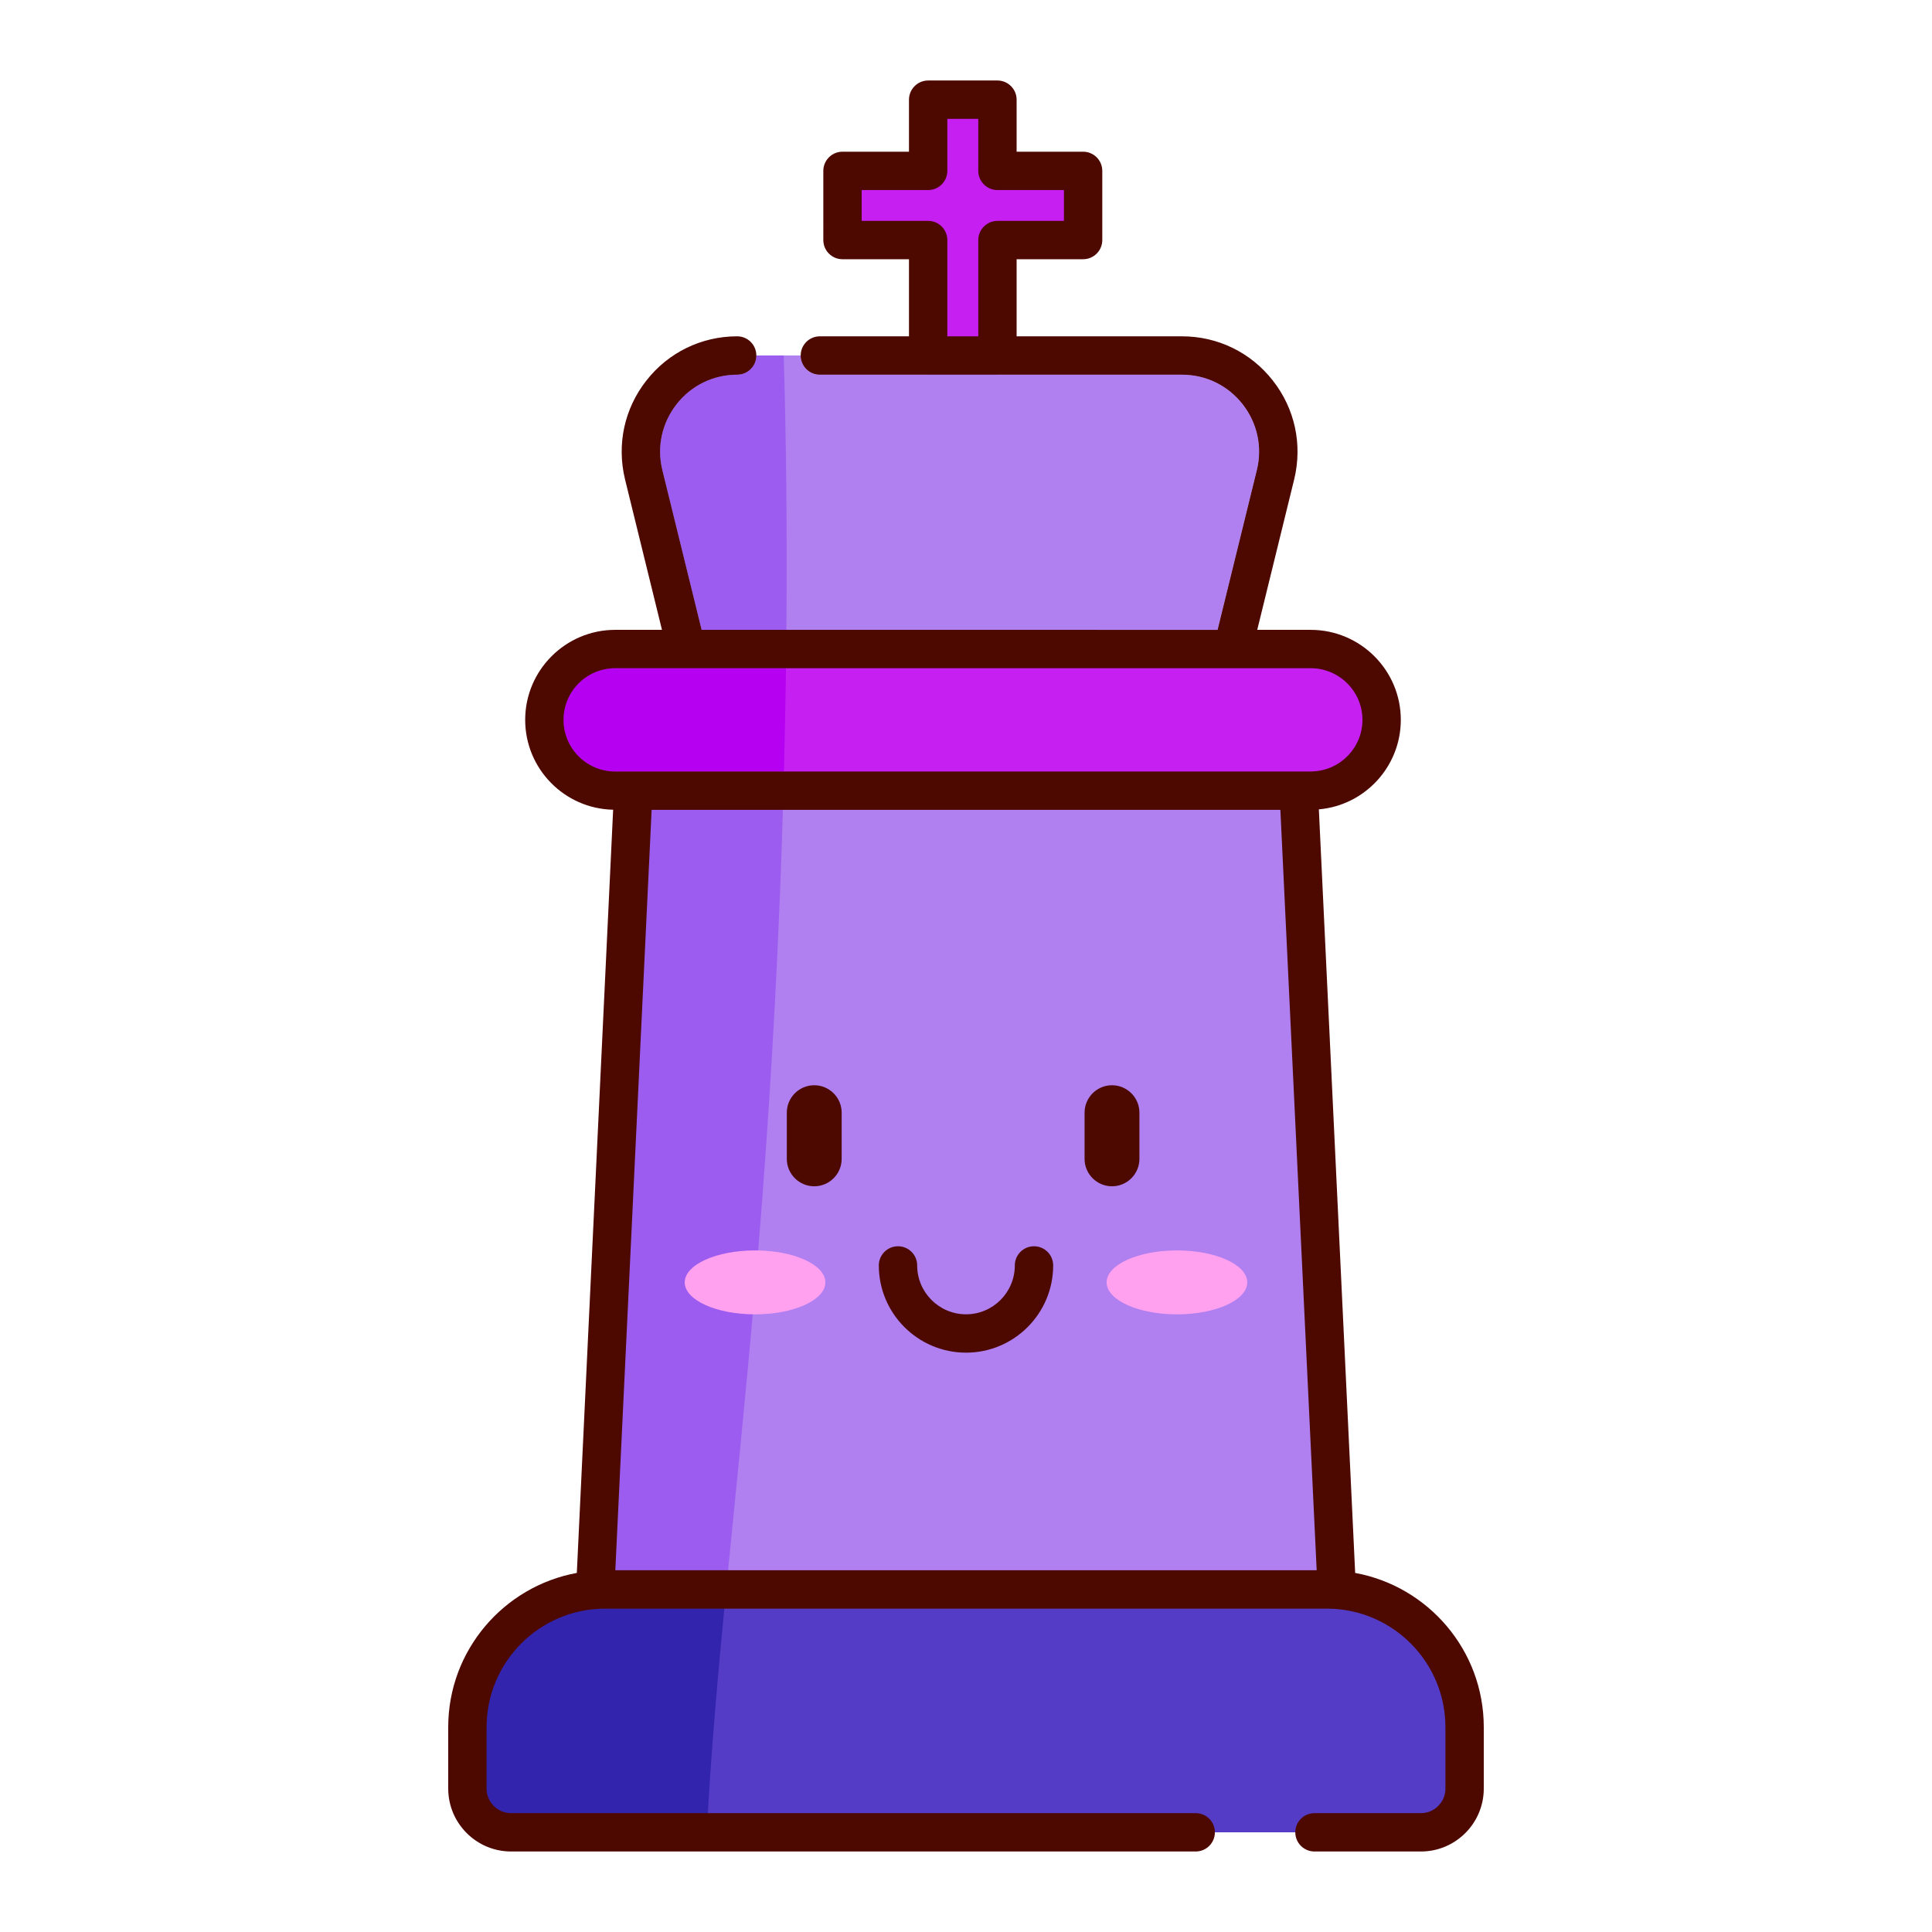 <?xml version="1.0" encoding="utf-8"?>
<!-- Generator: Adobe Illustrator 23.0.3, SVG Export Plug-In . SVG Version: 6.00 Build 0)  -->
<svg version="1.1" id="Layer_1" xmlns="http://www.w3.org/2000/svg" xmlns:xlink="http://www.w3.org/1999/xlink" x="0px" y="0px"
	 viewBox="0 0 1200 1200" enable-background="new 0 0 1200 1200" xml:space="preserve">
<g>
	<g>
		<polygon fill="#C61FF2" points="672.737,106.141 672.737,149.1 619.534,149.1 619.534,232.717 576.495,232.717 576.495,149.1 
			523.293,149.1 523.293,106.141 576.495,106.141 576.495,61.911 619.534,61.911 619.534,106.141 		"/>
		<polygon fill="#B07FF0" points="830.281,987.215 369.719,987.215 393.541,486.948 806.459,486.948 		"/>
		<path fill="#543CC7" d="M742.677,1138.089H317.463c-14.996,0-27.152-12.156-27.152-27.152v-38.167
			c0-47.251,38.304-85.555,85.555-85.555h448.268c47.251,0,85.555,38.304,85.555,85.555v38.167
			c0,14.996-12.156,27.152-27.152,27.152h-66.088H742.677z"/>
		<g>
			<path fill="#B07FF0" d="M780.652,292.034l-24.378,99.18H435.786l-24.378-99.18c-3.573-14.373-0.317-29.301,8.814-40.974
				c9.132-11.673,22.869-18.343,37.639-18.343c6.591,0,11.911-5.321,11.911-11.911h27.555c0,6.59,5.32,11.911,11.911,11.911h224.961
				c14.77,0,28.507,6.67,37.639,18.343C780.969,262.732,784.225,277.661,780.652,292.034z"/>
			<path fill="#B07FF0" d="M792.245,294.892l-23.664,96.321l-5.876,23.822H429.354l-5.876-23.822l-23.664-96.321
				c-9.211-37.719,19.296-74.087,58.047-74.087h11.911c0,6.59-5.32,11.911-11.911,11.911c-14.77,0-28.507,6.67-37.639,18.343
				c-9.132,11.673-12.388,26.601-8.814,40.974l24.378,99.18h320.488l24.378-99.18c3.573-14.373,0.317-29.301-8.814-40.974
				c-9.132-11.673-22.869-18.343-37.639-18.343H509.237c-6.591,0-11.911-5.321-11.911-11.911h236.872
				C772.95,220.805,801.457,257.174,792.245,294.892z"/>
		</g>
		<g>
			<path fill="#C61FF2" d="M858.154,447.117c0,12.07-5.003,23.107-12.943,31.048c-6.988,6.988-16.278,11.673-26.601,12.705
				c-1.509,0.159-3.018,0.238-4.526,0.238H381.391c-23.901-0.397-43.277-20.011-43.277-43.992c0-12.07,4.923-23.108,12.943-31.049
				c7.941-8.02,18.978-12.943,31.048-12.943h431.976C838.302,403.125,858.154,422.897,858.154,447.117z"/>
		</g>
		<path fill="#B500F2" d="M488.194,415.036c-0.317,20.646-0.714,42.007-1.27,64.161H382.106c-17.708,0-32.08-14.373-32.08-32.08
			c0-17.708,14.373-32.081,32.08-32.081H488.194z"/>
		<path fill="#3324AD" d="M451.032,987.245c-5.161,53.442-9.608,102.595-11.991,150.874H317.468
			c-15.008,0-27.157-12.149-27.157-27.157v-38.195c0-47.248,38.274-85.522,85.522-85.522H451.032z"/>
		<path fill="#9C5CF0" d="M486.765,486.979c-0.635,22.631-1.429,45.977-2.382,70.117c-7.464,184.146-22.234,316.836-33.351,430.15
			h-81.313l23.822-500.267H486.765z"/>
		<path fill="#9C5CF0" d="M488.433,391.213h-52.647l-24.378-99.18c-3.573-14.373-0.317-29.301,8.814-40.974
			c9.132-11.673,22.869-18.343,37.639-18.343c6.591,0,11.911-5.321,11.911-11.911h16.993
			C488.194,268.211,488.989,325.385,488.433,391.213z"/>
		<path fill="#4D0800" d="M841.719,976.976l-0.002-0.054l-22.552-474.221c28.507-2.462,50.9-26.522,50.9-55.585
			c0-30.81-25.093-55.903-55.982-55.903H780.89l22.948-93.462c5.241-21.599,0.476-43.913-13.261-61.382
			c-13.658-17.469-34.225-27.475-56.379-27.475H631.445v-47.883h41.292c6.591,0,11.911-5.32,11.911-11.911v-42.959
			c0-6.591-5.32-11.911-11.911-11.911h-41.292V61.911c0-6.511-5.321-11.911-11.911-11.911h-43.039c-6.59,0-11.911,5.4-11.911,11.911
			V94.23h-41.291c-6.591,0-11.911,5.32-11.911,11.911V149.1c0,6.591,5.32,11.911,11.911,11.911h41.291v47.883h-55.347
			c-6.591,0-11.911,5.32-11.911,11.911c0,6.59,5.32,11.911,11.911,11.911h224.961c14.77,0,28.507,6.67,37.639,18.343
			c9.132,11.673,12.388,26.601,8.814,40.974l-24.378,99.18H435.786l-24.378-99.18c-3.573-14.373-0.317-29.301,8.814-40.974
			c9.132-11.673,22.869-18.343,37.639-18.343c6.591,0,11.911-5.321,11.911-11.911c0-6.591-5.32-11.911-11.911-11.911
			c-22.155,0-42.721,10.005-56.379,27.475c-13.737,17.47-18.502,39.783-13.261,61.382l22.948,93.462h-29.063
			c-30.81,0-55.903,25.093-55.903,55.903c0,30.413,24.378,55.188,54.632,55.823l-22.552,473.983l-0.002,0.054
			c-45.366,8.313-79.881,48.064-79.881,95.795v38.164c0,21.538,17.525,39.064,39.064,39.064h425.213
			c6.58,0,11.911-5.331,11.911-11.911s-5.331-11.911-11.911-11.911H317.464c-8.406,0-15.242-6.836-15.242-15.242v-38.164
			c0-40.404,32.716-73.287,73.043-73.615h449.469c40.327,0.329,73.043,33.212,73.043,73.615v38.164
			c0,8.406-6.836,15.242-15.242,15.242h-66.089c-6.58,0-11.911,5.331-11.911,11.911S809.867,1150,816.447,1150h66.089
			c21.538,0,39.064-17.526,39.064-39.064v-38.164C921.6,1025.04,887.084,985.29,841.719,976.976z M576.495,137.189h-41.291v-19.137
			h41.291c6.591,0,11.911-5.4,11.911-11.911V73.822h19.217v32.319c0,6.511,5.32,11.911,11.911,11.911h41.291v19.137h-41.291
			c-6.591,0-11.911,5.4-11.911,11.911v59.794h-19.217V149.1C588.406,142.589,583.086,137.189,576.495,137.189z M382.187,975.304
			l22.55-472.285h390.526l22.55,472.285H382.187z M350.026,447.117c0-17.708,14.373-32.081,32.08-32.081h431.976
			c17.708,0,32.16,14.373,32.16,32.081c0,17.231-13.737,31.366-30.81,32.001c-0.397,0.079-0.873,0.079-1.35,0.079H384.568h-2.462
			C364.398,479.197,350.026,464.824,350.026,447.117z"/>
		<path fill="#4D0800" d="M505.735,674.067c-9.391,0-17.033,7.642-17.033,17.033v28.692c0,9.391,7.642,17.033,17.033,17.033
			c9.395,0,17.037-7.642,17.037-17.033V691.1C522.772,681.71,515.129,674.067,505.735,674.067z"/>
		<path fill="#4D0800" d="M690.679,674.067c-9.391,0-17.033,7.642-17.033,17.033v28.692c0,9.391,7.642,17.033,17.033,17.033
			s17.033-7.642,17.033-17.033V691.1C707.712,681.71,700.07,674.067,690.679,674.067z"/>
		<path fill="#4D0800" d="M642.236,774.075c-6.58,0-11.911,5.331-11.911,11.911c0,16.734-13.59,30.352-30.297,30.352
			c-16.734,0-30.352-13.617-30.352-30.352c0-6.58-5.331-11.911-11.911-11.911c-6.58,0-11.911,5.331-11.911,11.911
			c0,29.871,24.303,54.174,54.174,54.174c29.84,0,54.12-24.303,54.12-54.174C654.147,779.406,648.815,774.075,642.236,774.075z"/>
		<g>
			<g>
				<ellipse fill="#FFA1EF" cx="468.978" cy="796.509" rx="43.674" ry="19.852"/>
			</g>
			<g>
				<ellipse fill="#FFA1EF" cx="731.022" cy="796.509" rx="43.674" ry="19.852"/>
			</g>
		</g>
	</g>
</g>
</svg>
